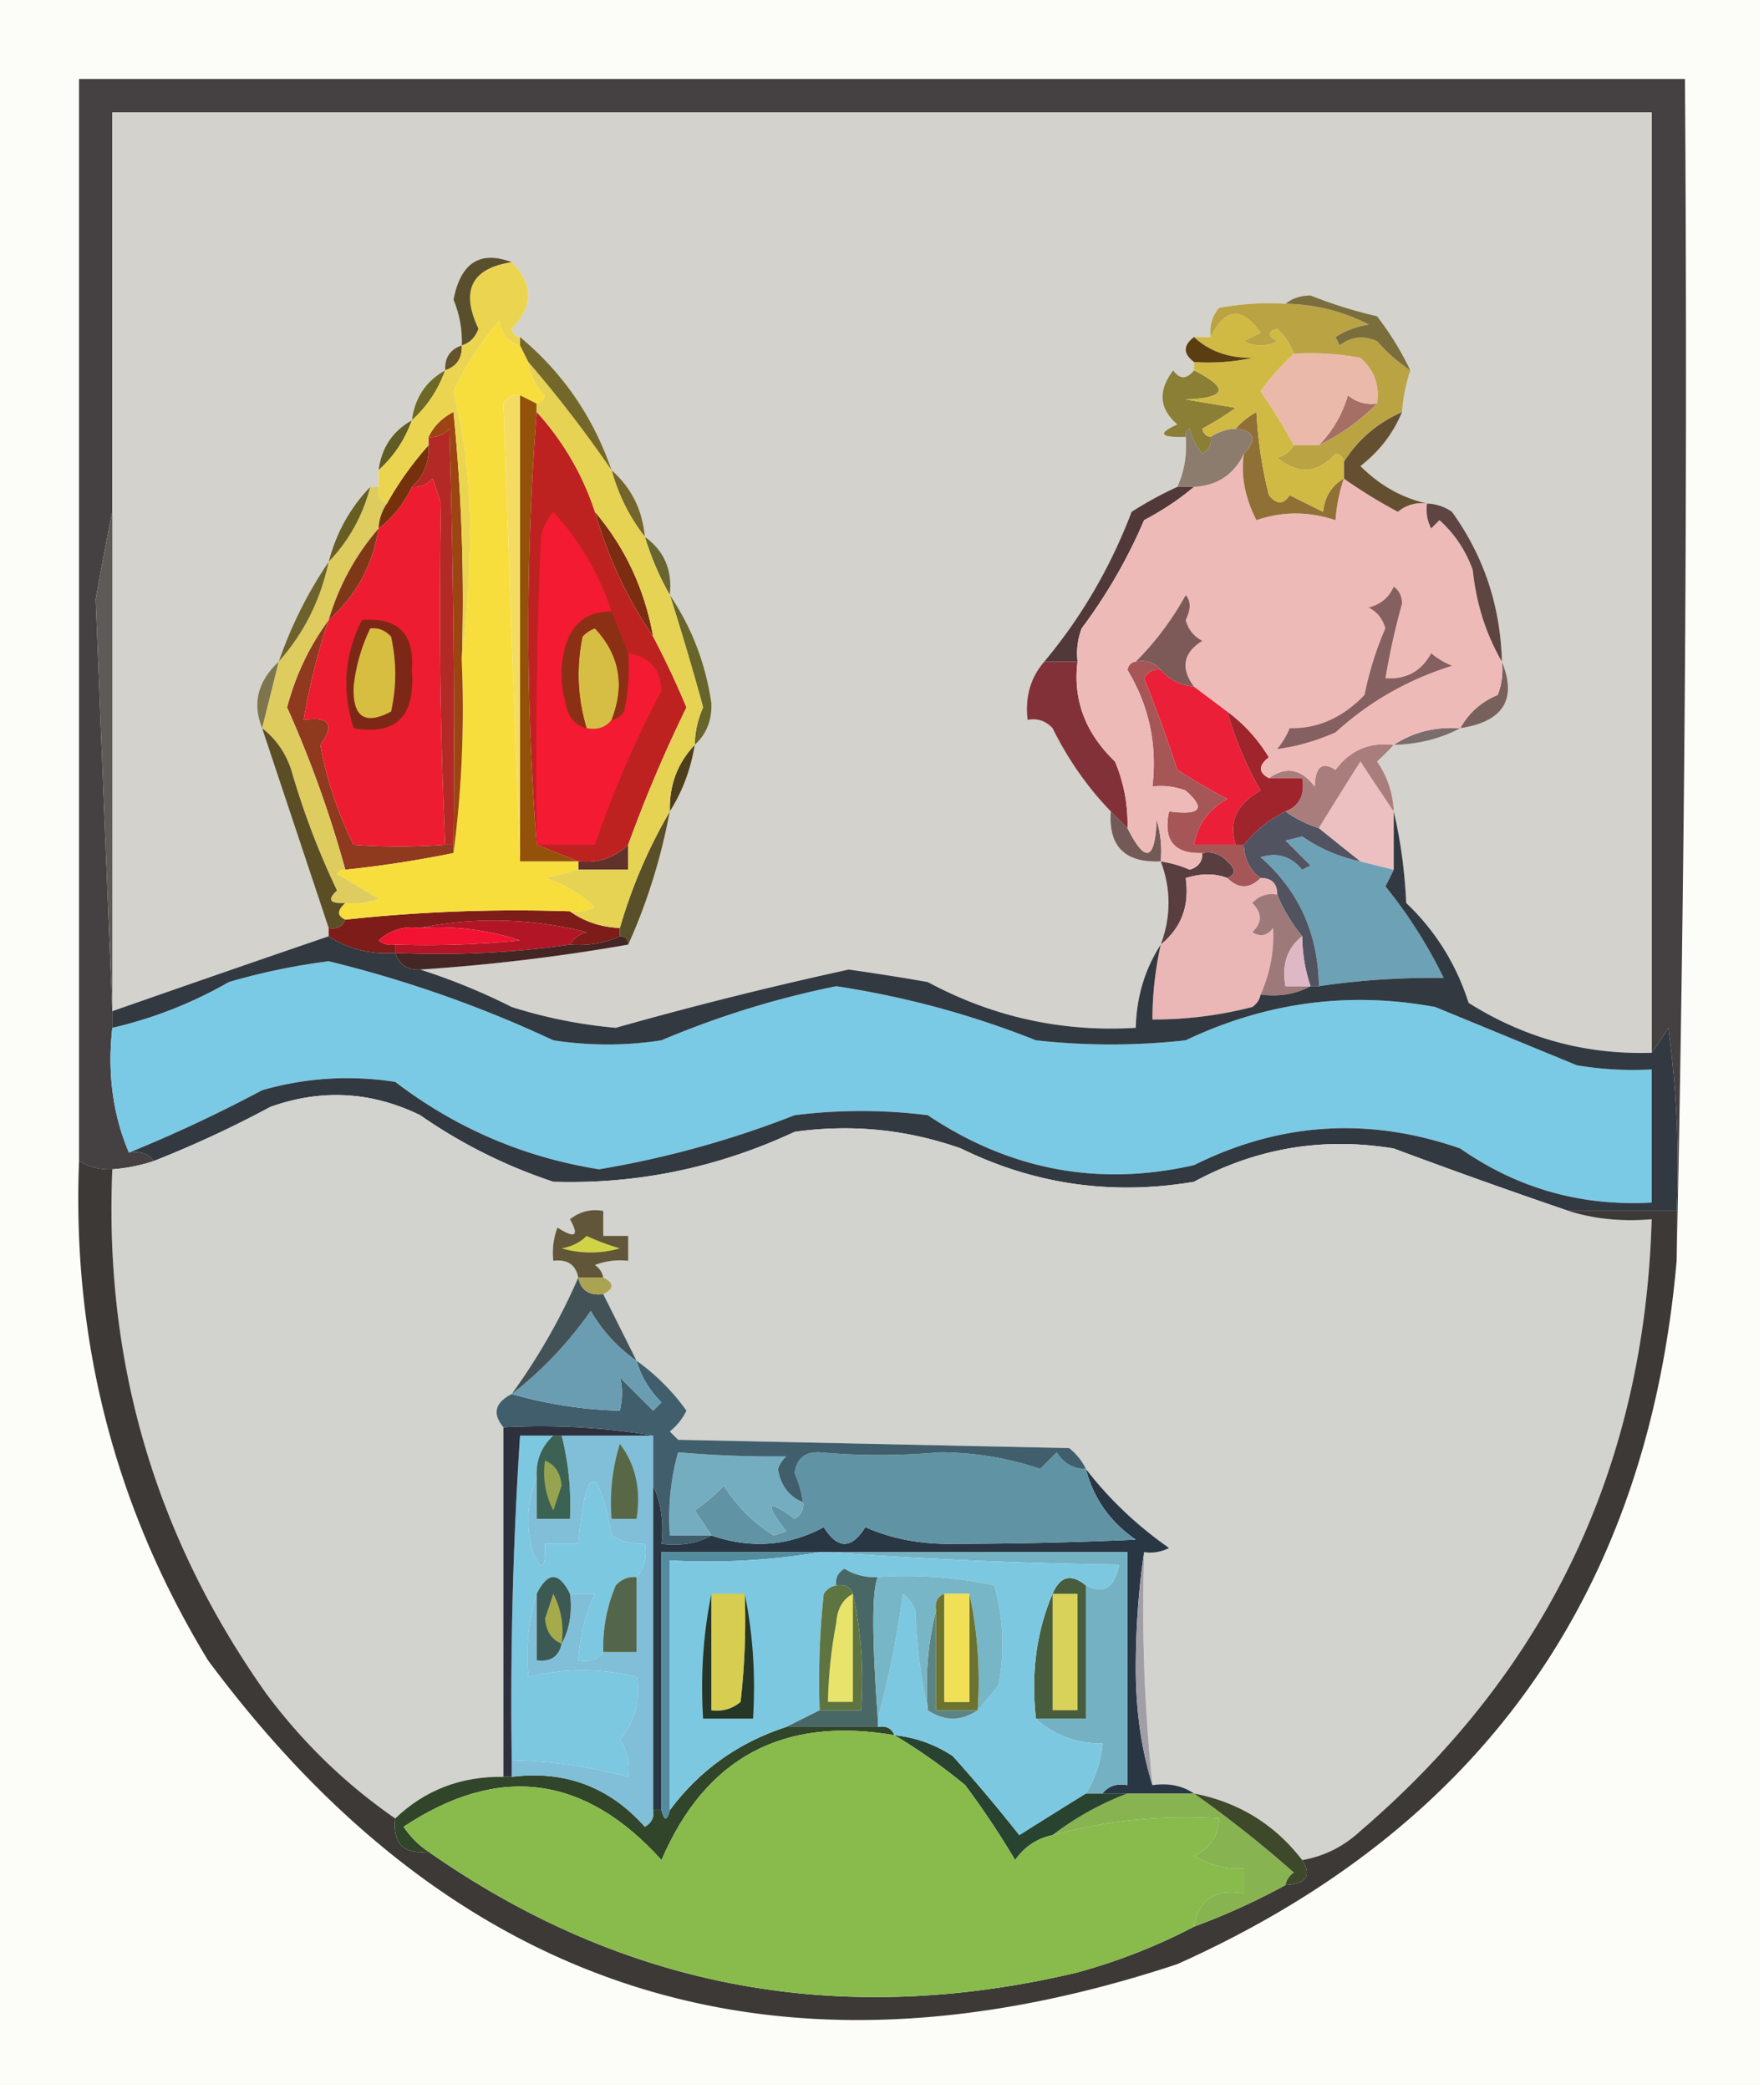 <svg xmlns="http://www.w3.org/2000/svg" width="212" height="251" style="shape-rendering:geometricPrecision;text-rendering:geometricPrecision;image-rendering:optimizeQuality;fill-rule:evenodd;clip-rule:evenodd"><path style="opacity:1" fill="#fcfcf9" d="M-.5-.5h212v251H-.5V-.5z"/><path style="opacity:1" fill="#454042" d="M201.5 151.5v-6a121.862 121.862 0 0 0-1-22 44.093 44.093 0 0 1-2 3v-113h-185v48a379.57 379.57 0 0 0-2 10.5c.66 16.598 1.327 33.098 2 49.5v2c-.608 5.444.058 10.444 2 15 1.291-.237 2.291.096 3 1a20.691 20.691 0 0 1-5 1c-1.459.067-2.792-.266-4-1V9.5h193c.332 47.503-.001 94.836-1 142z"/><path style="opacity:1" fill="#d3d2cd" d="M198.5 126.5c-7.925.248-15.259-1.752-22-6-1.492-4.665-3.992-8.665-7.5-12-.177-3.856-.677-7.523-1.5-11-.086-2.177-.753-4.177-2-6a30.968 30.968 0 0 0 2-2c2.928-.065 5.595-.732 8-2 5.176-.792 6.843-3.458 5-8-.165-6.68-2.165-12.68-6-18a5.577 5.577 0 0 0-3-1c-3.014-.678-5.68-2.178-8-4.5 2.29-1.777 3.957-3.944 5-6.5a20.691 20.691 0 0 1 1-5 36.643 36.643 0 0 0-4-6.5 54.455 54.455 0 0 1-8-2.5c-1.226.02-2.226.353-3 1a32.438 32.438 0 0 0-8 .5c-.837 1.011-1.17 2.178-1 3.5h-2c-1.333 1-1.333 2 0 3v1c-.897 1.098-1.73 1.098-2.5 0-1.864 2.455-1.698 4.622.5 6.5-2.432 1.087-2.098 1.587 1 1.5.175 2.12-.159 4.12-1 6-1.886.86-3.72 1.86-5.5 3-2.543 6.674-6.043 12.674-10.5 18-1.663 1.939-2.329 4.272-2 7 1.175-.219 2.175.114 3 1 1.873 3.78 4.206 7.112 7 10-.306 4.197 1.694 6.197 6 6 1.247 3.299 1.247 6.633 0 10-1.91 2.952-2.91 6.286-3 10-8.854.536-17.188-1.297-25-5.5a282.042 282.042 0 0 0-9.5-1.5 476.038 476.038 0 0 0-28 7 58.234 58.234 0 0 1-12.5-2.5 75.245 75.245 0 0 0-11-4.5 231.915 231.915 0 0 0 25-3c2.256-4.984 3.922-10.318 5-16 1.52-2.39 2.52-5.057 3-8 1.398-1.277 2.064-2.943 2-5-.707-4.803-2.374-9.136-5-13 .334-2.991-.666-5.324-3-7-.294-3.254-1.627-5.92-4-8-2.188-6.385-5.855-11.718-11-16-.543-.06-.876-.393-1-1 2.652-2.701 2.652-5.368 0-8-3.799-1.437-6.132.063-7 4.5a12.988 12.988 0 0 1 1 5.5c-1.406.473-2.073 1.473-2 3-2.322 1.302-3.655 3.302-4 6-2.322 1.302-3.655 3.302-4 6v2h-1c-2.424 2.508-4.09 5.508-5 9-2.508 3.682-4.508 7.682-6 12-2.535 2.347-3.202 5.013-2 8 2.667 8.005 5.334 16.005 8 24v1a3925.092 3925.092 0 0 0-26 9v-108h185v113z"/><path style="opacity:1" fill="#b21626" d="M50.5 111.5c6.556-1.346 13.222-1.179 20 .5-.916.278-1.582.778-2 1.5-6.813.991-13.813 1.325-21 1v-1a112.97 112.97 0 0 0 15-.5 31.819 31.819 0 0 0-12-1.5z"/><path style="opacity:1" fill="#7e1c19" d="M68.5 109.5c1.714 1.238 3.714 1.905 6 2v1c-1.88.841-3.88 1.175-6 1 .418-.722 1.084-1.222 2-1.5-6.778-1.679-13.444-1.846-20-.5-1.929-.269-3.595.231-5 1.5a2.429 2.429 0 0 0 2 .5v1c-2.95.213-5.617-.454-8-2v-1c.992.172 1.658-.162 2-1a190.292 190.292 0 0 1 27-1z"/><path style="opacity:1" fill="#6da1b5" d="m163.5 103.5 4 1c-.304.65-.637 1.317-1 2a57.82 57.82 0 0 1 7 11c-5.235-.051-10.235.283-15 1-.068-6.295-2.401-11.462-7-15.5 1.964-.624 3.631-.124 5 1.5l1-.5-3-3 2-.5a18.962 18.962 0 0 0 7 3z"/><path style="opacity:1" fill="#515361" d="M154.5 97.5c1.171.845 2.505 1.511 4 2a802.777 802.777 0 0 0 5 4 18.962 18.962 0 0 1-7-3l-2 .5 3 3-1 .5c-1.369-1.624-3.036-2.124-5-1.5 4.599 4.038 6.932 9.205 7 15.5h-1a19.22 19.22 0 0 1-1-6 19.348 19.348 0 0 1-3-5c0-1.333-.667-2-2-2-1.306-.967-1.973-2.301-2-4a14.755 14.755 0 0 1 5-4z"/><path style="opacity:1" fill="#593e3f" d="M144.5 102.5c1.175-.219 2.175.114 3 1 1.05.929 1.05 1.595 0 2-1.473-.571-3.14-.571-5 0 .482 3.331-.518 5.997-3 8 1.247-3.367 1.247-6.701 0-10 1.195.178 2.362.511 3.5 1 1.03-.336 1.53-1.003 1.5-2z"/><path style="opacity:1" fill="#61312b" d="M75.5 101.5v3h-6v-1c2.358.247 4.358-.419 6-2z"/><path style="opacity:1" fill="#735a57" d="m133.5 97.5 2 2c2.148 4.269 3.315 3.936 3.5-1a12.93 12.93 0 0 1 .5 5c-4.306.197-6.306-1.803-6-6z"/><path style="opacity:1" fill="#8f391f" d="M39.5 74.5a78.977 78.977 0 0 0-3 12c3.113-.435 3.78.565 2 3a44.705 44.705 0 0 0 4 12c3.547.28 7.214.28 11 0h1v1a135.335 135.335 0 0 1-13 2 136.266 136.266 0 0 0-7-19.5c1.026-3.883 2.693-7.383 5-10.5z"/><path style="opacity:1" fill="#594f28" d="M80.5 97.5c-1.078 5.682-2.744 11.016-5 16 0-.667-.333-1-1-1v-1a61.418 61.418 0 0 1 6-14z"/><path style="opacity:1" fill="#ecc0c0" d="M167.5 97.5v7l-4-1a802.777 802.777 0 0 1-5-4 663.966 663.966 0 0 1 5-8 518.115 518.115 0 0 0 4 6z"/><path style="opacity:1" fill="#a97d7c" d="M167.5 89.5a30.968 30.968 0 0 1-2 2c1.247 1.823 1.914 3.823 2 6a518.115 518.115 0 0 1-4-6 663.966 663.966 0 0 0-5 8c-1.495-.489-2.829-1.155-4-2 1.676-.683 2.343-2.017 2-4h-4c2.046-1.465 3.88-1.132 5.5 1 .065-2.383.898-3.05 2.5-2 1.746-2.354 4.079-3.354 7-3z"/><path style="opacity:1" fill="#eb1f37" d="M139.5 80.5c1.014 1.174 2.347 1.84 4 2l4 3a42.417 42.417 0 0 0 4 9.5c-2.874 1.602-3.874 3.769-3 6.5h-5c.421-2.41 1.754-4.243 4-5.5a76.685 76.685 0 0 1-6-3.5 178.834 178.834 0 0 0-4-11c.457-.797 1.124-1.13 2-1z"/><path style="opacity:1" fill="#a65657" d="M136.5 79.5c1.291-.237 2.291.096 3 1-.876-.13-1.543.203-2 1a178.834 178.834 0 0 1 4 11 76.685 76.685 0 0 0 6 3.5c-2.246 1.257-3.579 3.09-4 5.5h6c.027 1.699.694 3.033 2 4-1.333 1.333-2.667 1.333-4 0 1.05-.405 1.05-1.071 0-2-.825-.886-1.825-1.219-3-1-3.41.116-4.744-1.55-4-5 3.79.492 4.456-.341 2-2.5a8.435 8.435 0 0 0-4-.5c.591-5.033-.409-9.7-3-14 .124-.607.457-.94 1-1z"/><path style="opacity:1" fill="#ee1c30" d="M53.5 101.5c-3.786.28-7.453.28-11 0a44.705 44.705 0 0 1-4-12c1.78-2.435 1.113-3.435-2-3a78.977 78.977 0 0 1 3-12c3.283-2.894 5.283-6.56 6-11 1.68-1.282 3.013-2.949 4-5 .996.086 1.83-.248 2.5-1l1 3a639.895 639.895 0 0 0 .5 41z"/><path style="opacity:1" fill="#833138" d="M125.5 79.5h4c-.568 4.573.932 8.573 4.5 12a18.991 18.991 0 0 1 1.5 8l-2-2c-2.794-2.888-5.127-6.22-7-10-.825-.886-1.825-1.219-3-1-.329-2.728.337-5.061 2-7z"/><path style="opacity:1" fill="#4d3f1b" d="M83.5 89.5c-.48 2.943-1.48 5.61-3 8-.085-3.149.915-5.816 3-8z"/><path style="opacity:1" fill="#f7de3d" d="m62.5 41.5 1 2c.203 1.544.87 2.878 2 4-.124.607-.457.94-1 1l-2-1c-.876-.13-1.543.203-2 1 .654 18.461 1.321 36.794 2 55h7v1c-1.306.379-2.64.712-4 1 2.236.664 4.236 1.831 6 3.5a4.934 4.934 0 0 1-3 .5 190.292 190.292 0 0 0-27 1c-1.006-.438-1.006-1.104 0-2a8.43 8.43 0 0 0 4-.5l-5-3c.228-.399.562-.565 1-.5a135.335 135.335 0 0 0 13-2c.992-7.482 1.325-15.148 1-23 .666-5.156 1-10.49 1-16-.026-5.746-.693-11.246-2-16.5a40.406 40.406 0 0 1 5.5-8.5c.236 1.62 1.069 2.62 2.5 3z"/><path style="opacity:1" fill="#decc5f" d="M44.5 58.5h1c-.172.992.162 1.658 1 2a5.728 5.728 0 0 0-1 3c-2.758 3.178-4.758 6.845-6 11-2.307 3.117-3.974 6.617-5 10.5a136.266 136.266 0 0 1 7 19.5c-.438-.065-.772.101-1 .5l5 3a8.43 8.43 0 0 1-4 .5c-1.879.107-2.212-.393-1-1.5A94.719 94.719 0 0 1 35 92.5c-.697-2.084-1.864-3.751-3.5-5l2-8c3.04-3.414 5.04-7.414 6-12 2.424-2.508 4.09-5.508 5-9z"/><path style="opacity:1" fill="#5b4e25" d="M31.5 87.5c1.636 1.249 2.803 2.916 3.5 5a94.719 94.719 0 0 0 5.5 14.5c-1.212 1.107-.879 1.607 1 1.5-1.006.896-1.006 1.562 0 2-.342.838-1.008 1.172-2 1-2.666-7.995-5.333-15.995-8-24z"/><path style="opacity:1" fill="#7a6c6a" d="M175.5 87.5c-2.405 1.268-5.072 1.935-8 2 2.338-1.54 5.005-2.206 8-2z"/><path style="opacity:1" fill="#a0242c" d="M147.5 85.5c2 1.476 3.667 3.31 5 5.5-1.274.977-1.274 1.81 0 2.5h4c.343 1.983-.324 3.317-2 4a14.755 14.755 0 0 0-5 4h-1c-.874-2.731.126-4.898 3-6.5a42.417 42.417 0 0 1-4-9.5z"/><path style="opacity:1" fill="#78615c" d="M180.5 79.5c1.843 4.542.176 7.208-5 8 1.008-1.839 2.508-3.172 4.5-4a8.43 8.43 0 0 0 .5-4z"/><path style="opacity:1" fill="#68652b" d="M80.5 71.5c2.626 3.864 4.293 8.197 5 13 .064 2.057-.602 3.723-2 5 .02-1.56.352-3.06 1-4.5a330.966 330.966 0 0 0-4-13.5z"/><path style="opacity:1" fill="#9c4512" d="M55.5 79.5c.325 7.852-.008 15.518-1 23v-1c.167-16.67 0-33.337-.5-50-.67.752-1.504 1.086-2.5 1 .645-1.312 1.645-2.312 3-3a225.87 225.87 0 0 1 1 30z"/><path style="opacity:1" fill="#7e754e" d="m33.5 79.5-2 8c-1.202-2.987-.535-5.653 2-8z"/><path style="opacity:1" fill="#92520a" d="m62.5 47.5 2 1v1a338.508 338.508 0 0 0 0 52l5 2h-7v-56z"/><path style="opacity:1" fill="#f4dc62" d="M62.5 47.5v56c-.679-18.206-1.346-36.539-2-55 .457-.797 1.124-1.13 2-1z"/><path style="opacity:1" fill="#7d2817" d="M43.5 74.5c4.324-.342 6.324 1.658 6 6 .444 5.56-1.89 7.894-7 7-1.447-4.521-1.114-8.855 1-13z"/><path style="opacity:1" fill="#d7be41" d="M44.5 75.5c.996-.086 1.83.248 2.5 1 .667 3 .667 6 0 9-3.131 1.666-4.631.666-4.5-3a21.216 21.216 0 0 1 2-7z"/><path style="opacity:1" fill="#6e622c" d="M39.5 67.5c-.96 4.586-2.96 8.586-6 12 1.492-4.318 3.492-8.318 6-12z"/><path style="opacity:1" fill="#503938" d="M141.5 58.5h2c-1.789 1.507-3.789 2.84-6 4a62.715 62.715 0 0 1-7.5 13 8.43 8.43 0 0 0-.5 4h-4c4.457-5.326 7.957-11.326 10.5-18a44.327 44.327 0 0 1 5.5-3z"/><path style="opacity:1" fill="#7c2d11" d="M71.5 61.5c3.652 4.308 5.986 9.308 7 15-3.106-4.55-5.44-9.55-7-15z"/><path style="opacity:1" fill="#696531" d="M77.5 64.5c2.334 1.676 3.334 4.009 3 7-1.236-2.149-2.236-4.482-3-7z"/><path style="opacity:1" fill="#eebab8" d="M149.5 54.5c-.402 2.576.098 5.243 1.5 8 3.112-1.073 6.279-1.073 9.5 0a20.691 20.691 0 0 1 1-5 60.334 60.334 0 0 0 6.5 4c1.011-.837 2.178-1.17 3.5-1a4.934 4.934 0 0 0 .5 3l1-1a14.584 14.584 0 0 1 4 6c.416 4.029 1.583 7.696 3.5 11a8.43 8.43 0 0 1-.5 4c-1.992.828-3.492 2.161-4.5 4-2.995-.206-5.662.46-8 2-2.921-.354-5.254.646-7 3-1.602-1.05-2.435-.383-2.5 2-1.62-2.132-3.454-2.465-5.5-1-1.274-.69-1.274-1.523 0-2.5-1.333-2.19-3-4.024-5-5.5l-4-3c-1.643-2.208-1.31-4.041 1-5.5-1.016-.52-1.682-1.353-2-2.5.637-1.282.637-2.282 0-3a35.521 35.521 0 0 1-6 8c-.543.06-.876.393-1 1 2.591 4.3 3.591 8.967 3 14a8.435 8.435 0 0 1 4 .5c2.456 2.159 1.79 2.992-2 2.5-.744 3.45.59 5.116 4 5 .03.997-.47 1.664-1.5 2a14.093 14.093 0 0 0-3.5-1 12.93 12.93 0 0 0-.5-5c-.185 4.936-1.352 5.269-3.5 1a18.991 18.991 0 0 0-1.5-8c-3.568-3.427-5.068-7.427-4.5-12a8.43 8.43 0 0 1 .5-4 62.715 62.715 0 0 0 7.5-13c2.211-1.16 4.211-2.493 6-4 2.818-.157 4.818-1.49 6-4z"/><path style="opacity:1" fill="#856060" d="M167.5 70.5c.624.417.957 1.084 1 2a87.372 87.372 0 0 0-2 9c2.493.17 4.326-.83 5.5-3a9.465 9.465 0 0 0 2.5 1.5c-5.286 1.641-9.953 4.308-14 8-2.344 1.028-4.677 1.694-7 2a9.457 9.457 0 0 0 1.5-2.5c3.356.082 6.356-1.251 9-4a39.211 39.211 0 0 1 2.5-8c-.318-1.147-.984-1.98-2-2.5 1.442-.377 2.442-1.21 3-2.5z"/><path style="opacity:1" fill="#7d5a58" d="M143.5 82.5c-1.653-.16-2.986-.826-4-2-.709-.904-1.709-1.237-3-1a35.521 35.521 0 0 0 6-8c.637.718.637 1.718 0 3 .318 1.147.984 1.98 2 2.5-2.31 1.459-2.643 3.292-1 5.5z"/><path style="opacity:1" fill="#5f4542" d="M171.5 60.5a5.577 5.577 0 0 1 3 1c3.835 5.32 5.835 11.32 6 18-1.917-3.304-3.084-6.971-3.5-11a14.584 14.584 0 0 0-4-6l-1 1a4.934 4.934 0 0 1-.5-3z"/><path style="opacity:1" fill="#7e3818" d="M45.5 63.5c-.717 4.44-2.717 8.106-6 11 1.242-4.155 3.242-7.822 6-11z"/><path style="opacity:1" fill="#bd2221" d="M64.5 49.5c3.191 3.519 5.525 7.519 7 12 1.56 5.45 3.894 10.45 7 15a101.864 101.864 0 0 1 4 8.5 168.563 168.563 0 0 0-7 16.5c-1.642 1.581-3.642 2.247-6 2l-5-2a338.508 338.508 0 0 1 0-52z"/><path style="opacity:1" fill="#f31a32" d="M73.5 73.5c-2.792-.048-4.625 1.285-5.5 4a12.5 12.5 0 0 0 0 7c.236 1.62 1.069 2.62 2.5 3 1.291.237 2.291-.096 3-1 .617-.11 1.117-.444 1.5-1 .497-2.31.663-4.643.5-7 2.55.384 3.883 1.884 4 4.5a130.541 130.541 0 0 0-8 18.5h-7c-.166-12.338 0-24.671.5-37a6.807 6.807 0 0 1 1.5-3c3.224 3.54 5.558 7.54 7 12z"/><path style="opacity:1" fill="#d6be44" d="M73.5 86.5c-.709.904-1.709 1.237-3 1-1.089-3.578-1.255-7.245-.5-11 .414-.457.914-.79 1.5-1 2.968 3.18 3.635 6.846 2 11z"/><path style="opacity:1" fill="#8c3015" d="m73.5 73.5 2 5a24.939 24.939 0 0 1-.5 7c-.383.556-.883.89-1.5 1 1.635-4.154.968-7.82-2-11a3.646 3.646 0 0 0-1.5 1c-.755 3.755-.589 7.422.5 11-1.431-.38-2.264-1.38-2.5-3a12.5 12.5 0 0 1 0-7c.875-2.715 2.708-4.048 5.5-4z"/><path style="opacity:1" fill="#b22926" d="M54.5 101.5h-1a639.895 639.895 0 0 1-.5-41l-1-3c-.67.752-1.504 1.086-2.5 1 1.442-1.32 2.108-2.986 2-5v-1c.996.086 1.83-.248 2.5-1 .5 16.663.667 33.33.5 50z"/><path style="opacity:1" fill="#907035" d="M161.5 57.5a20.691 20.691 0 0 0-1 5c-3.221-1.073-6.388-1.073-9.5 0-1.402-2.757-1.902-5.424-1.5-8 1.629-1.696 1.296-2.696-1-3 .672-.767 1.505-1.434 2.5-2a52.141 52.141 0 0 0 1.5 10c.925 1.14 1.759 1.14 2.5 0l4 2c.2-1.82 1.034-3.153 2.5-4z"/><path style="opacity:1" fill="#74652c" d="M73.5 56.5c2.373 2.08 3.706 4.746 4 8-1.841-2.349-3.174-5.015-4-8z"/><path style="opacity:1" fill="#675e24" d="M44.5 58.5c-.91 3.492-2.576 6.492-5 9 .91-3.492 2.576-6.492 5-9z"/><path style="opacity:1" fill="#e6d253" d="M63.5 43.5a148.62 148.62 0 0 1 10 13c.826 2.985 2.159 5.651 4 8 .764 2.518 1.764 4.851 3 7a330.966 330.966 0 0 1 4 13.5c-.648 1.44-.98 2.94-1 4.5-2.085 2.184-3.085 4.851-3 8a61.418 61.418 0 0 0-6 14c-2.286-.095-4.286-.762-6-2a4.934 4.934 0 0 0 3-.5c-1.764-1.669-3.764-2.836-6-3.5a55.873 55.873 0 0 0 4-1h6v-3a168.563 168.563 0 0 1 7-16.5 101.864 101.864 0 0 0-4-8.5c-1.014-5.692-3.348-10.692-7-15-1.475-4.481-3.809-8.481-7-12v-1c.543-.06.876-.393 1-1-1.13-1.122-1.797-2.456-2-4z"/><path style="opacity:1" fill="#8c7c6e" d="M145.5 52.5a5.728 5.728 0 0 1 3-1c2.296.304 2.629 1.304 1 3-1.182 2.51-3.182 3.843-6 4h-2c.841-1.88 1.175-3.88 1-6-.065-.438.101-.772.5-1a6.802 6.802 0 0 0 1.5 3c.798-.457 1.131-1.124 1-2z"/><path style="opacity:1" fill="#75310c" d="M51.5 53.5c.108 2.014-.558 3.68-2 5-.987 2.051-2.32 3.718-4 5a5.728 5.728 0 0 1 1-3 39.397 39.397 0 0 1 5-7z"/><path style="opacity:1" fill="#654f31" d="M168.5 49.5c-1.043 2.556-2.71 4.723-5 6.5 2.32 2.322 4.986 3.822 8 4.5-1.322-.17-2.489.163-3.5 1a60.334 60.334 0 0 1-6.5-4v-2c1.693-2.69 4.027-4.69 7-6z"/><path style="opacity:1" fill="#615b24" d="M49.5 50.5c-.84 2.352-2.174 4.352-4 6 .345-2.698 1.678-4.698 4-6z"/><path style="opacity:1" fill="#a56f65" d="M165.5 48.5c-2.087 2.099-4.42 3.765-7 5 1.621-1.648 2.787-3.648 3.5-6 1.011.837 2.178 1.17 3.5 1z"/><path style="opacity:1" fill="#8b7e35" d="M143.5 44.5c4.269 2.148 3.936 3.315-1 3.5l6 1a32.042 32.042 0 0 1-4 2.5c.124.607.457.94 1 1 .131.876-.202 1.543-1 2a6.802 6.802 0 0 1-1.5-3c-.399.228-.565.562-.5 1-3.098.087-3.432-.413-1-1.5-2.198-1.878-2.364-4.045-.5-6.5.77 1.098 1.603 1.098 2.5 0z"/><path style="opacity:1" fill="#6e6827" d="M53.5 44.5c-.84 2.352-2.174 4.352-4 6 .345-2.698 1.678-4.698 4-6z"/><path style="opacity:1" fill="#ebb9aa" d="M155.5 42.5a32.438 32.438 0 0 1 8 .5c1.655 1.444 2.322 3.278 2 5.5-1.322.17-2.489-.163-3.5-1-.713 2.352-1.879 4.352-3.5 6h-3a82.444 82.444 0 0 0-4-6.5c1.241-1.699 2.574-3.199 4-4.5z"/><path style="opacity:1" fill="#d0ba44" d="M155.5 42.5c-1.426 1.301-2.759 2.801-4 4.5a82.444 82.444 0 0 1 4 6.5c-.418.722-1.084 1.222-2 1.5 2.545 2.065 4.879 1.898 7-.5.607.124.94.457 1 1v2c-1.466.847-2.3 2.18-2.5 4l-4-2c-.741 1.14-1.575 1.14-2.5 0a52.141 52.141 0 0 1-1.5-10c-.995.566-1.828 1.233-2.5 2a5.728 5.728 0 0 0-3 1c-.543-.06-.876-.393-1-1a32.042 32.042 0 0 0 4-2.5l-6-1c4.936-.185 5.269-1.352 1-3.5v-1c2.357.163 4.69-.003 7-.5-2.861.03-5.195-.803-7-2.5h2c1.765-3.538 3.765-3.704 6-.5l-2 1c1.333.667 2.667.667 4 0-1.196-.654-1.196-1.154 0-1.5a7.468 7.468 0 0 1 2 3z"/><path style="opacity:1" fill="#73682a" d="M62.5 40.5c5.145 4.282 8.812 9.615 11 16a148.62 148.62 0 0 0-10-13l-1-2v-1z"/><path style="opacity:1" fill="#5a3e12" d="M143.5 40.5c1.805 1.697 4.139 2.53 7 2.5-2.31.497-4.643.663-7 .5-1.333-1-1.333-2 0-3z"/><path style="opacity:1" fill="#64542b" d="M55.5 41.5c.073 1.527-.594 2.527-2 3-.073-1.527.594-2.527 2-3z"/><path style="opacity:1" fill="#baa343" d="M154.5 36.5c3.546.059 6.879.892 10 2.5a10.255 10.255 0 0 0-4 1.5l.5 1c1.388-1.054 2.888-1.22 4.5-.5a19.555 19.555 0 0 0 4 3.5 20.691 20.691 0 0 0-1 5c-2.973 1.31-5.307 3.31-7 6-.06-.543-.393-.876-1-1-2.121 2.398-4.455 2.565-7 .5.916-.278 1.582-.778 2-1.5h3c2.58-1.235 4.913-2.901 7-5 .322-2.222-.345-4.056-2-5.5a32.438 32.438 0 0 0-8-.5 7.468 7.468 0 0 0-2-3c-1.196.346-1.196.846 0 1.5-1.333.667-2.667.667-4 0l2-1c-2.235-3.204-4.235-3.038-6 .5-.17-1.322.163-2.489 1-3.5a32.438 32.438 0 0 1 8-.5z"/><path style="opacity:1" fill="#ebd550" d="M61.5 31.5c2.652 2.632 2.652 5.299 0 8 .124.607.457.94 1 1v1c-1.431-.38-2.264-1.38-2.5-3a40.406 40.406 0 0 0-5.5 8.5c1.307 5.254 1.974 10.754 2 16.5 0 5.51-.334 10.844-1 16a225.87 225.87 0 0 0-1-30c-1.355.688-2.355 1.688-3 3v1a39.397 39.397 0 0 0-5 7c-.838-.342-1.172-1.008-1-2v-2c1.826-1.648 3.16-3.648 4-6 1.826-1.648 3.16-3.648 4-6 1.406-.473 2.073-1.473 2-3 .978-.311 1.645-.978 2-2-2.17-4.596-.837-7.263 4-8z"/><path style="opacity:1" fill="#7a6e3d" d="M154.5 36.5c.774-.647 1.774-.98 3-1a54.455 54.455 0 0 0 8 2.5 36.643 36.643 0 0 1 4 6.5 19.555 19.555 0 0 1-4-3.5c-1.612-.72-3.112-.554-4.5.5l-.5-1a10.255 10.255 0 0 1 4-1.5c-3.121-1.608-6.454-2.441-10-2.5z"/><path style="opacity:1" fill="#5a4f2d" d="M61.5 31.5c-4.837.737-6.17 3.404-4 8-.355 1.022-1.022 1.689-2 2 .067-1.9-.267-3.734-1-5.5.868-4.437 3.201-5.937 7-4.5z"/><path style="opacity:1" fill="#f11331" d="M50.5 111.5a31.819 31.819 0 0 1 12 1.5 112.97 112.97 0 0 1-15 .5 2.429 2.429 0 0 1-2-.5c1.405-1.269 3.071-1.769 5-1.5z"/><path style="opacity:1" fill="#ebb6b6" d="M147.5 105.5c1.333 1.333 2.667 1.333 4 0 1.333 0 2 .667 2 2-1.175-.219-2.175.114-3 1 1.211 1.22 1.211 2.387 0 3.5.949.617 1.782.451 2.5-.5.145 2.761-.355 5.427-1.5 8-.111.617-.444 1.117-1 1.5a47.208 47.208 0 0 1-12 1.5 41.73 41.73 0 0 1 1-9c2.482-2.003 3.482-4.669 3-8 1.86-.571 3.527-.571 5 0z"/><path style="opacity:1" fill="#5e5a58" d="M13.5 61.5v60c-.673-16.402-1.34-32.902-2-49.5a379.57 379.57 0 0 1 2-10.5z"/><path style="opacity:1" fill="#9d7a79" d="M153.5 107.5a19.348 19.348 0 0 0 3 5c-1.808 1.418-2.475 3.418-2 6h3c-1.765.961-3.765 1.295-6 1 1.145-2.573 1.645-5.239 1.5-8-.718.951-1.551 1.117-2.5.5 1.211-1.113 1.211-2.28 0-3.5.825-.886 1.825-1.219 3-1z"/><path style="opacity:1" fill="#7acae5" d="M15.5 138.5c-1.942-4.556-2.608-9.556-2-15a51.198 51.198 0 0 0 14-5.5 77.498 77.498 0 0 1 12-2.5 144.166 144.166 0 0 1 27 9.5c4.333.667 8.667.667 13 0a109.157 109.157 0 0 1 21-6.5 108.732 108.732 0 0 1 24 6.5c6 .667 12 .667 18 0 9.629-4.581 19.629-5.914 30-4l17 7c2.982.498 5.982.665 9 .5v16c-8.473.467-16.14-1.7-23-6.5-10.97-3.823-21.637-3.156-32 2-11.45 2.608-22.117.608-32-6a64.218 64.218 0 0 0-16 0 117.58 117.58 0 0 1-23.5 6.5c-9.039-1.435-17.205-4.935-24.5-10.5-5.421-.839-10.755-.506-16 1a171.901 171.901 0 0 1-16 7.5z"/><path style="opacity:1" fill="#323941" d="M167.5 97.5c.823 3.477 1.323 7.144 1.5 11 3.508 3.335 6.008 7.335 7.5 12 6.741 4.248 14.075 6.248 22 6a44.093 44.093 0 0 0 2-3 121.862 121.862 0 0 1 1 22h-13a793.358 793.358 0 0 1-21-7.5c-8.469-1.401-16.469-.068-24 4-9.836 1.664-19.169.331-28-4-6.497-2.295-13.164-2.961-20-2-9.245 4.31-18.911 6.31-29 6a62.117 62.117 0 0 1-16-8c-5.855-2.852-11.855-3.185-18-1a132.346 132.346 0 0 1-14 6.5c-.709-.904-1.709-1.237-3-1a171.901 171.901 0 0 0 16-7.5c5.245-1.506 10.579-1.839 16-1 7.295 5.565 15.461 9.065 24.5 10.5a117.58 117.58 0 0 0 23.5-6.5 64.218 64.218 0 0 1 16 0c9.883 6.608 20.55 8.608 32 6 10.363-5.156 21.03-5.823 32-2 6.86 4.8 14.527 6.967 23 6.5v-16a40.914 40.914 0 0 1-9-.5l-17-7c-10.371-1.914-20.371-.581-30 4-6 .667-12 .667-18 0a108.732 108.732 0 0 0-24-6.5 109.157 109.157 0 0 0-21 6.5 42.479 42.479 0 0 1-13 0 144.166 144.166 0 0 0-27-9.5 77.498 77.498 0 0 0-12 2.5 51.198 51.198 0 0 1-14 5.5v-2c8.773-3.071 17.44-6.071 26-9 2.383 1.546 5.05 2.213 8 2 .473 1.406 1.473 2.073 3 2a75.245 75.245 0 0 1 11 4.5 58.234 58.234 0 0 0 12.5 2.5 476.038 476.038 0 0 1 28-7c3.175.446 6.342.946 9.5 1.5 7.812 4.203 16.146 6.036 25 5.5.09-3.714 1.09-7.048 3-10a41.73 41.73 0 0 0-1 9c4.06.015 8.06-.485 12-1.5.556-.383.889-.883 1-1.5 2.235.295 4.235-.039 6-1h1c4.765-.717 9.765-1.051 15-1a57.82 57.82 0 0 0-7-11c.363-.683.696-1.35 1-2v-7z"/><path style="opacity:1" fill="#442624" d="M74.5 112.5c.667 0 1 .333 1 1a231.915 231.915 0 0 1-25 3c-1.527.073-2.527-.594-3-2 7.187.325 14.187-.009 21-1 2.12.175 4.12-.159 6-1z"/><path style="opacity:1" fill="#dfb8c6" d="M156.5 112.5a19.22 19.22 0 0 0 1 6h-3c-.475-2.582.192-4.582 2-6z"/><path style="opacity:1" fill="#d2d2ce" d="M188.5 145.5c3.125.979 6.458 1.313 10 1-.842 29.713-12.509 54.213-35 73.5-2.027 1.879-4.36 3.046-7 3.5-3.297-4.287-7.631-6.954-13-8-1.419-.951-3.085-1.284-5-1a204.323 204.323 0 0 1-1-28 4.934 4.934 0 0 0 3-.5c-3.861-2.696-7.194-5.863-10-9.5-.453-.958-1.119-1.792-2-2.5l-47-1-1-1a7.248 7.248 0 0 0 2-2.5 25.65 25.65 0 0 0-6-6l-4-8c1.333-.667 1.333-1.333 0-2-.11-.617-.444-1.117-1-1.5a8.43 8.43 0 0 1 4-.5v-3h-3v-3c-1.478-.262-2.811.071-4 1 1.13 2.029.63 2.363-1.5 1a8.435 8.435 0 0 0-.5 4c1.679-.215 2.679.452 3 2-2.113 4.882-4.78 9.549-8 14-2.02 1.038-2.353 2.372-1 4v42c-5.102-.081-9.435 1.585-13 5-5.938-4.103-11.105-9.103-15.5-15-13.329-18.826-19.495-39.826-18.5-63a20.691 20.691 0 0 0 5-1 132.346 132.346 0 0 0 14-6.5c6.145-2.185 12.145-1.852 18 1a62.117 62.117 0 0 0 16 8c10.089.31 19.755-1.69 29-6 6.836-.961 13.503-.295 20 2 8.831 4.331 18.164 5.664 28 4 7.531-4.068 15.531-5.401 24-4a793.358 793.358 0 0 0 21 7.5z"/><path style="opacity:1" fill="#3d3936" d="M9.5 139.5c1.208.734 2.541 1.067 4 1-.995 23.174 5.171 44.174 18.5 63 4.395 5.897 9.562 10.897 15.5 15-.333 3 1 4.333 4 4 23.522 16.444 49.521 21.277 78 14.5 4.964-1.371 9.631-3.204 14-5.5a82.239 82.239 0 0 0 11-5c2.507-.132 3.174-1.132 2-3 2.64-.454 4.973-1.621 7-3.5 22.491-19.287 34.158-43.787 35-73.5-3.542.313-6.875-.021-10-1h13v6c-3.5 39.983-23.5 68.15-60 84.5-47.817 15.847-86.65 3.68-116.5-36.5-11.182-18.39-16.349-38.39-15.5-60z"/><path style="opacity:1" fill="#88b351" d="M135.5 215.5h8a142.384 142.384 0 0 1 12 9.5c-.556.383-.889.883-1 1.5a82.239 82.239 0 0 1-11 5c.531-3.279 2.531-4.613 6-4v-3a10.098 10.098 0 0 1-6-1.5c1.939-.908 2.939-2.408 3-4.5-6.817-.436-13.484.231-20 2a35.296 35.296 0 0 1 9-5z"/><path style="opacity:1" fill="#3e482a" d="M143.5 215.5c5.369 1.046 9.703 3.713 13 8 1.174 1.868.507 2.868-2 3 .111-.617.444-1.117 1-1.5a142.384 142.384 0 0 0-12-9.5z"/><path style="opacity:1" fill="#284431" d="M107.5 208.5c2.516.255 4.85 1.089 7 2.5a194.083 194.083 0 0 1 8 9.5c2.684-1.693 5.351-3.36 8-5h5a35.296 35.296 0 0 0-9 5c-1.877.4-3.377 1.4-4.5 3a102.11 102.11 0 0 0-6-9 68.927 68.927 0 0 0-8.5-6z"/><path style="opacity:1" fill="#304529" d="M94.5 207.5h11c.992-.172 1.658.162 2 1-13.379-2.314-22.712 2.686-28 15-9.233-10.247-19.566-11.581-31-4 .84 1.235 1.84 2.235 3 3-3 .333-4.333-1-4-4 3.565-3.415 7.898-5.081 13-5h1c6.397-.8 11.73 1.2 16 6 .797-.457 1.13-1.124 1-2h1c.333 1.333.667 1.333 1 0 3.563-4.79 8.23-8.123 14-10z"/><path style="opacity:1" fill="#88bb4c" d="M107.5 208.5a68.927 68.927 0 0 1 8.5 6 102.11 102.11 0 0 1 6 9c1.123-1.6 2.623-2.6 4.5-3 6.516-1.769 13.183-2.436 20-2-.061 2.092-1.061 3.592-3 4.5a10.098 10.098 0 0 0 6 1.5v3c-3.469-.613-5.469.721-6 4-4.369 2.296-9.036 4.129-14 5.5-28.479 6.777-54.478 1.944-78-14.5-1.16-.765-2.16-1.765-3-3 11.434-7.581 21.767-6.247 31 4 5.288-12.314 14.621-17.314 28-15z"/><path style="opacity:1" fill="#81bfd9" d="M67.5 172.5h11v45c.13.876-.203 1.543-1 2-4.27-4.8-9.603-6.8-16-6v-2a57.95 57.95 0 0 1 14 2c.213-1.644-.12-3.144-1-4.5 1.791-2.106 2.458-4.606 2-7.5-4.31-1.076-8.643-1.076-13 0-.313-3.542.02-6.875 1-10v8c1.679.215 2.679-.452 3-2 .961-1.765 1.295-3.765 1-6h3c-1.14 2.504-1.806 5.17-2 8 1.291.237 2.291-.096 3-1h4v-9c.934-1.068 1.268-2.401 1-4a6.845 6.845 0 0 1-4-1c-1.731-9.012-3.064-8.679-4 1h-4c.088 3.098-.412 3.432-1.5 1-.804-3.196-.638-6.196.5-9v5h4a34.17 34.17 0 0 0-1-10z"/><path style="opacity:1" fill="#293644" d="M130.5 176.5c2.806 3.637 6.139 6.804 10 9.5a4.934 4.934 0 0 1-3 .5c-.666 4.488-.999 9.154-1 14 .007 5.051.673 9.717 2 14 1.915-.284 3.581.049 5 1h-11c.709-.904 1.709-1.237 3-1v-28h-56v31h-1v-39c.968 2.107 1.302 4.441 1 7 2.235.295 4.235-.039 6-1 4.768 1.619 9.268 1.286 13.5-1 1.667 2.667 3.333 2.667 5 0 2.894 1.28 6.061 1.946 9.5 2 7.694.013 15.361-.153 23-.5-3.078-2.119-5.078-4.952-6-8.5z"/><path style="opacity:1" fill="#7bc8e0" d="M66.5 172.5c-1.442 1.32-2.109 2.986-2 5-1.138 2.804-1.304 5.804-.5 9 1.088 2.432 1.588 2.098 1.5-1h4c.936-9.679 2.269-10.012 4-1a6.845 6.845 0 0 0 4 1c.268 1.599-.066 2.932-1 4-.996-.086-1.83.248-2.5 1a18.982 18.982 0 0 0-1.5 8c-.709.904-1.709 1.237-3 1 .194-2.83.86-5.496 2-8h-3c-1.333-2.667-2.667-2.667-4 0-.98 3.125-1.313 6.458-1 10 4.357-1.076 8.69-1.076 13 0 .458 2.894-.209 5.394-2 7.5.88 1.356 1.213 2.856 1 4.5a57.95 57.95 0 0 0-14-2c-.187-13.02.147-26.02 1-39h4z"/><path style="opacity:1" fill="#74b2c3" d="M99.5 186.5h36v28c-1.291-.237-2.291.096-3 1h-2c1.13-1.815 1.796-3.815 2-6-3.126.015-5.793-.985-8-3h6v-16c2.142 1.098 3.475.264 4-2.5a604.989 604.989 0 0 1-35-1.5z"/><path style="opacity:1" fill="#a19ea6" d="M137.5 186.5c-.305 9.417.028 18.75 1 28-1.327-4.283-1.993-8.949-2-14 .001-4.846.334-9.512 1-14z"/><path style="opacity:1" fill="#538c9e" d="M98.5 186.5c-5.81.99-11.81 1.323-18 1v30c-.333 1.333-.667 1.333-1 0v-31h19z"/><path style="opacity:1" fill="#485c3e" d="M130.5 190.5v16h-6c-.608-5.444.058-10.444 2-15 .903-2.12 2.237-2.454 4-1z"/><path style="opacity:1" fill="#3d5954" d="M68.5 191.5c.295 2.235-.039 4.235-1 6-.321 1.548-1.321 2.215-3 2v-8c1.333-2.667 2.667-2.667 4 0z"/><path style="opacity:1" fill="#d9d25a" d="M126.5 191.5h3v14h-3v-14z"/><path style="opacity:1" fill="#53654b" d="M76.5 189.5v9h-4c-.08-2.771.42-5.437 1.5-8 .67-.752 1.504-1.086 2.5-1z"/><path style="opacity:1" fill="#a5ab4b" d="M67.5 197.5c-1.194-.47-1.86-1.47-2-3l1-3a9.864 9.864 0 0 1 1 6z"/><path style="opacity:1" fill="#7dc8e1" d="M98.5 186.5h1a604.989 604.989 0 0 0 35 1.5c-.525 2.764-1.858 3.598-4 2.5-1.763-1.454-3.097-1.12-4 1-1.942 4.556-2.608 9.556-2 15 2.207 2.015 4.874 3.015 8 3-.204 2.185-.87 4.185-2 6-2.649 1.64-5.316 3.307-8 5a194.083 194.083 0 0 0-8-9.5c-2.15-1.411-4.484-2.245-7-2.5-.342-.838-1.008-1.172-2-1v-1c1.327-4.89 2.327-9.89 3-15a4.457 4.457 0 0 1 1.5 2c.176 4.188.676 8.188 1.5 12 2 1.333 4 1.333 6 0a81.316 81.316 0 0 0 2.5-3c.767-4.058.6-8.058-.5-12a49.87 49.87 0 0 0-14-1 6.846 6.846 0 0 1-4-1c-.798.457-1.131 1.124-1 2-.617.111-1.117.444-1.5 1a98.432 98.432 0 0 0-.5 14l-4 2c-5.77 1.877-10.437 5.21-14 10v-30c6.19.323 12.19-.01 18-1z"/><path style="opacity:1" fill="#263627" d="M85.5 191.5v14c1.322.17 2.489-.163 3.5-1a84.94 84.94 0 0 0 .5-13c.987 4.805 1.32 9.805 1 15h-6c-.32-5.195.013-10.195 1-15z"/><path style="opacity:1" fill="#d7ce51" d="M85.5 191.5h4a84.94 84.94 0 0 1-.5 13c-1.011.837-2.178 1.17-3.5 1v-14z"/><path style="opacity:1" fill="#496865" d="M105.5 189.5c-.717 1.568-.717 7.234 0 17v1h-11l4-2h5c.319-4.863-.014-9.53-1-14-.342-.838-1.008-1.172-2-1-.131-.876.202-1.543 1-2a6.846 6.846 0 0 0 4 1z"/><path style="opacity:1" fill="#5d8484" d="M112.5 193.5v12h5c-2 1.333-4 1.333-6 0-.317-4.202.017-8.202 1-12z"/><path style="opacity:1" fill="#5e7441" d="M100.5 190.5c.992-.172 1.658.162 2 1 .986 4.47 1.319 9.137 1 14h-5c-.166-4.679 0-9.345.5-14 .383-.556.883-.889 1.5-1z"/><path style="opacity:1" fill="#e8e36a" d="M102.5 191.5v13h-3c.06-3.19.393-6.357 1-9.5.108-1.681.775-2.848 2-3.5z"/><path style="opacity:1" fill="#77b6c6" d="M105.5 189.5a49.87 49.87 0 0 1 14 1c1.1 3.942 1.267 7.942.5 12a81.316 81.316 0 0 1-2.5 3c.319-4.863-.014-9.53-1-14h-3c-.838.342-1.172 1.008-1 2-.983 3.798-1.317 7.798-1 12-.824-3.812-1.324-7.812-1.5-12a4.457 4.457 0 0 0-1.5-2 114.087 114.087 0 0 1-3 15c-.717-9.766-.717-15.432 0-17z"/><path style="opacity:1" fill="#6c732f" d="M113.5 191.5v13h3v-13c.986 4.47 1.319 9.137 1 14h-5v-12c-.172-.992.162-1.658 1-2z"/><path style="opacity:1" fill="#f1e055" d="M113.5 191.5h3v13h-3v-13z"/><path style="opacity:1" fill="#3b6252" d="M66.5 172.5h1a34.17 34.17 0 0 1 1 10h-4v-5c-.109-2.014.558-3.68 2-5z"/><path style="opacity:1" fill="#2e303e" d="M60.5 171.5c6.19-.323 12.19.01 18 1h-16a487.555 487.555 0 0 0-1 39v2h-1v-42z"/><path style="opacity:1" fill="#96a350" d="M65.5 175.5c1.194.47 1.86 1.47 2 3l-1 3a9.864 9.864 0 0 1-1-6z"/><path style="opacity:1" fill="#6094a5" d="M130.5 176.5c.922 3.548 2.922 6.381 6 8.5-7.639.347-15.306.513-23 .5-3.439-.054-6.606-.72-9.5-2-1.667 2.667-3.333 2.667-5 0-4.232 2.286-8.732 2.619-13.5 1-.64-.982-1.308-1.982-2-3a23.639 23.639 0 0 0 3.5-3c1.566 2.493 3.566 4.493 6 6l1.5-.5c-2.686-3.476-2.353-3.976 1-1.5.797-.457 1.13-1.124 1-2a14.068 14.068 0 0 0-1-3.5c.234-1.732 1.234-2.566 3-2.5 4.676.434 9.509.434 14.5 0 4.26.039 8.26.706 12 2l2-2c.816 1.323 1.983 1.989 3.5 2z"/><path style="opacity:1" fill="#586846" d="M74.5 173.5c1.888 2.488 2.555 5.488 2 9h-3c-.236-3.109.097-6.109 1-9z"/><path style="opacity:1" fill="#75adc0" d="M96.5 180.5c.13.876-.203 1.543-1 2-3.353-2.476-3.686-1.976-1 1.5l-1.5.5c-2.434-1.507-4.434-3.507-6-6a23.639 23.639 0 0 1-3.5 3c.692 1.018 1.36 2.018 2 3h-5c-.23-3.523.103-6.856 1-10 4.195.372 8.528.539 13 .5-.457.414-.79.914-1 1.5.315 1.983 1.315 3.316 3 4z"/><path style="opacity:1" fill="#405e6b" d="M76.5 163.5a25.65 25.65 0 0 1 6 6 7.248 7.248 0 0 1-2 2.5l1 1 47 1c.881.708 1.547 1.542 2 2.5-1.517-.011-2.684-.677-3.5-2l-2 2c-3.74-1.294-7.74-1.961-12-2-4.991.434-9.824.434-14.5 0-1.766-.066-2.766.768-3 2.5.49 1.138.823 2.305 1 3.5-1.685-.684-2.685-2.017-3-4a3.646 3.646 0 0 1 1-1.5c-4.472.039-8.805-.128-13-.5-.897 3.144-1.23 6.477-1 10h5c-1.765.961-3.765 1.295-6 1 .302-2.559-.032-4.893-1-7v-6c-5.81-.99-11.81-1.323-18-1-1.353-1.628-1.02-2.962 1-4a51.225 51.225 0 0 0 13 2c.335-1.503.335-2.836 0-4l4 4 1-1c-1.452-1.44-2.452-3.106-3-5z"/><path style="opacity:1" fill="#6a9db1" d="M76.5 163.5c.548 1.894 1.548 3.56 3 5l-1 1-4-4c.335 1.164.335 2.497 0 4a51.225 51.225 0 0 1-13-2c3.638-2.807 6.805-6.14 9.5-10a18.798 18.798 0 0 0 5.5 6z"/><path style="opacity:1" fill="#435256" d="M69.5 153.5c.321 1.548 1.321 2.215 3 2l4 8a18.798 18.798 0 0 1-5.5-6c-2.695 3.86-5.862 7.193-9.5 10 3.22-4.451 5.887-9.118 8-14z"/><path style="opacity:1" fill="#aaa351" d="M69.5 153.5h3c1.333.667 1.333 1.333 0 2-1.679.215-2.679-.452-3-2z"/><path style="opacity:1" fill="#615639" d="M72.5 153.5h-3c-.321-1.548-1.321-2.215-3-2a8.435 8.435 0 0 1 .5-4c2.13 1.363 2.63 1.029 1.5-1 1.189-.929 2.522-1.262 4-1v3h3v3a8.43 8.43 0 0 0-4 .5c.556.383.89.883 1 1.5z"/><path style="opacity:1" fill="#d0d248" d="M70.5 148.5c1.266.59 2.6 1.09 4 1.5a12.494 12.494 0 0 1-7 0c1.237-.232 2.237-.732 3-1.5z"/></svg>